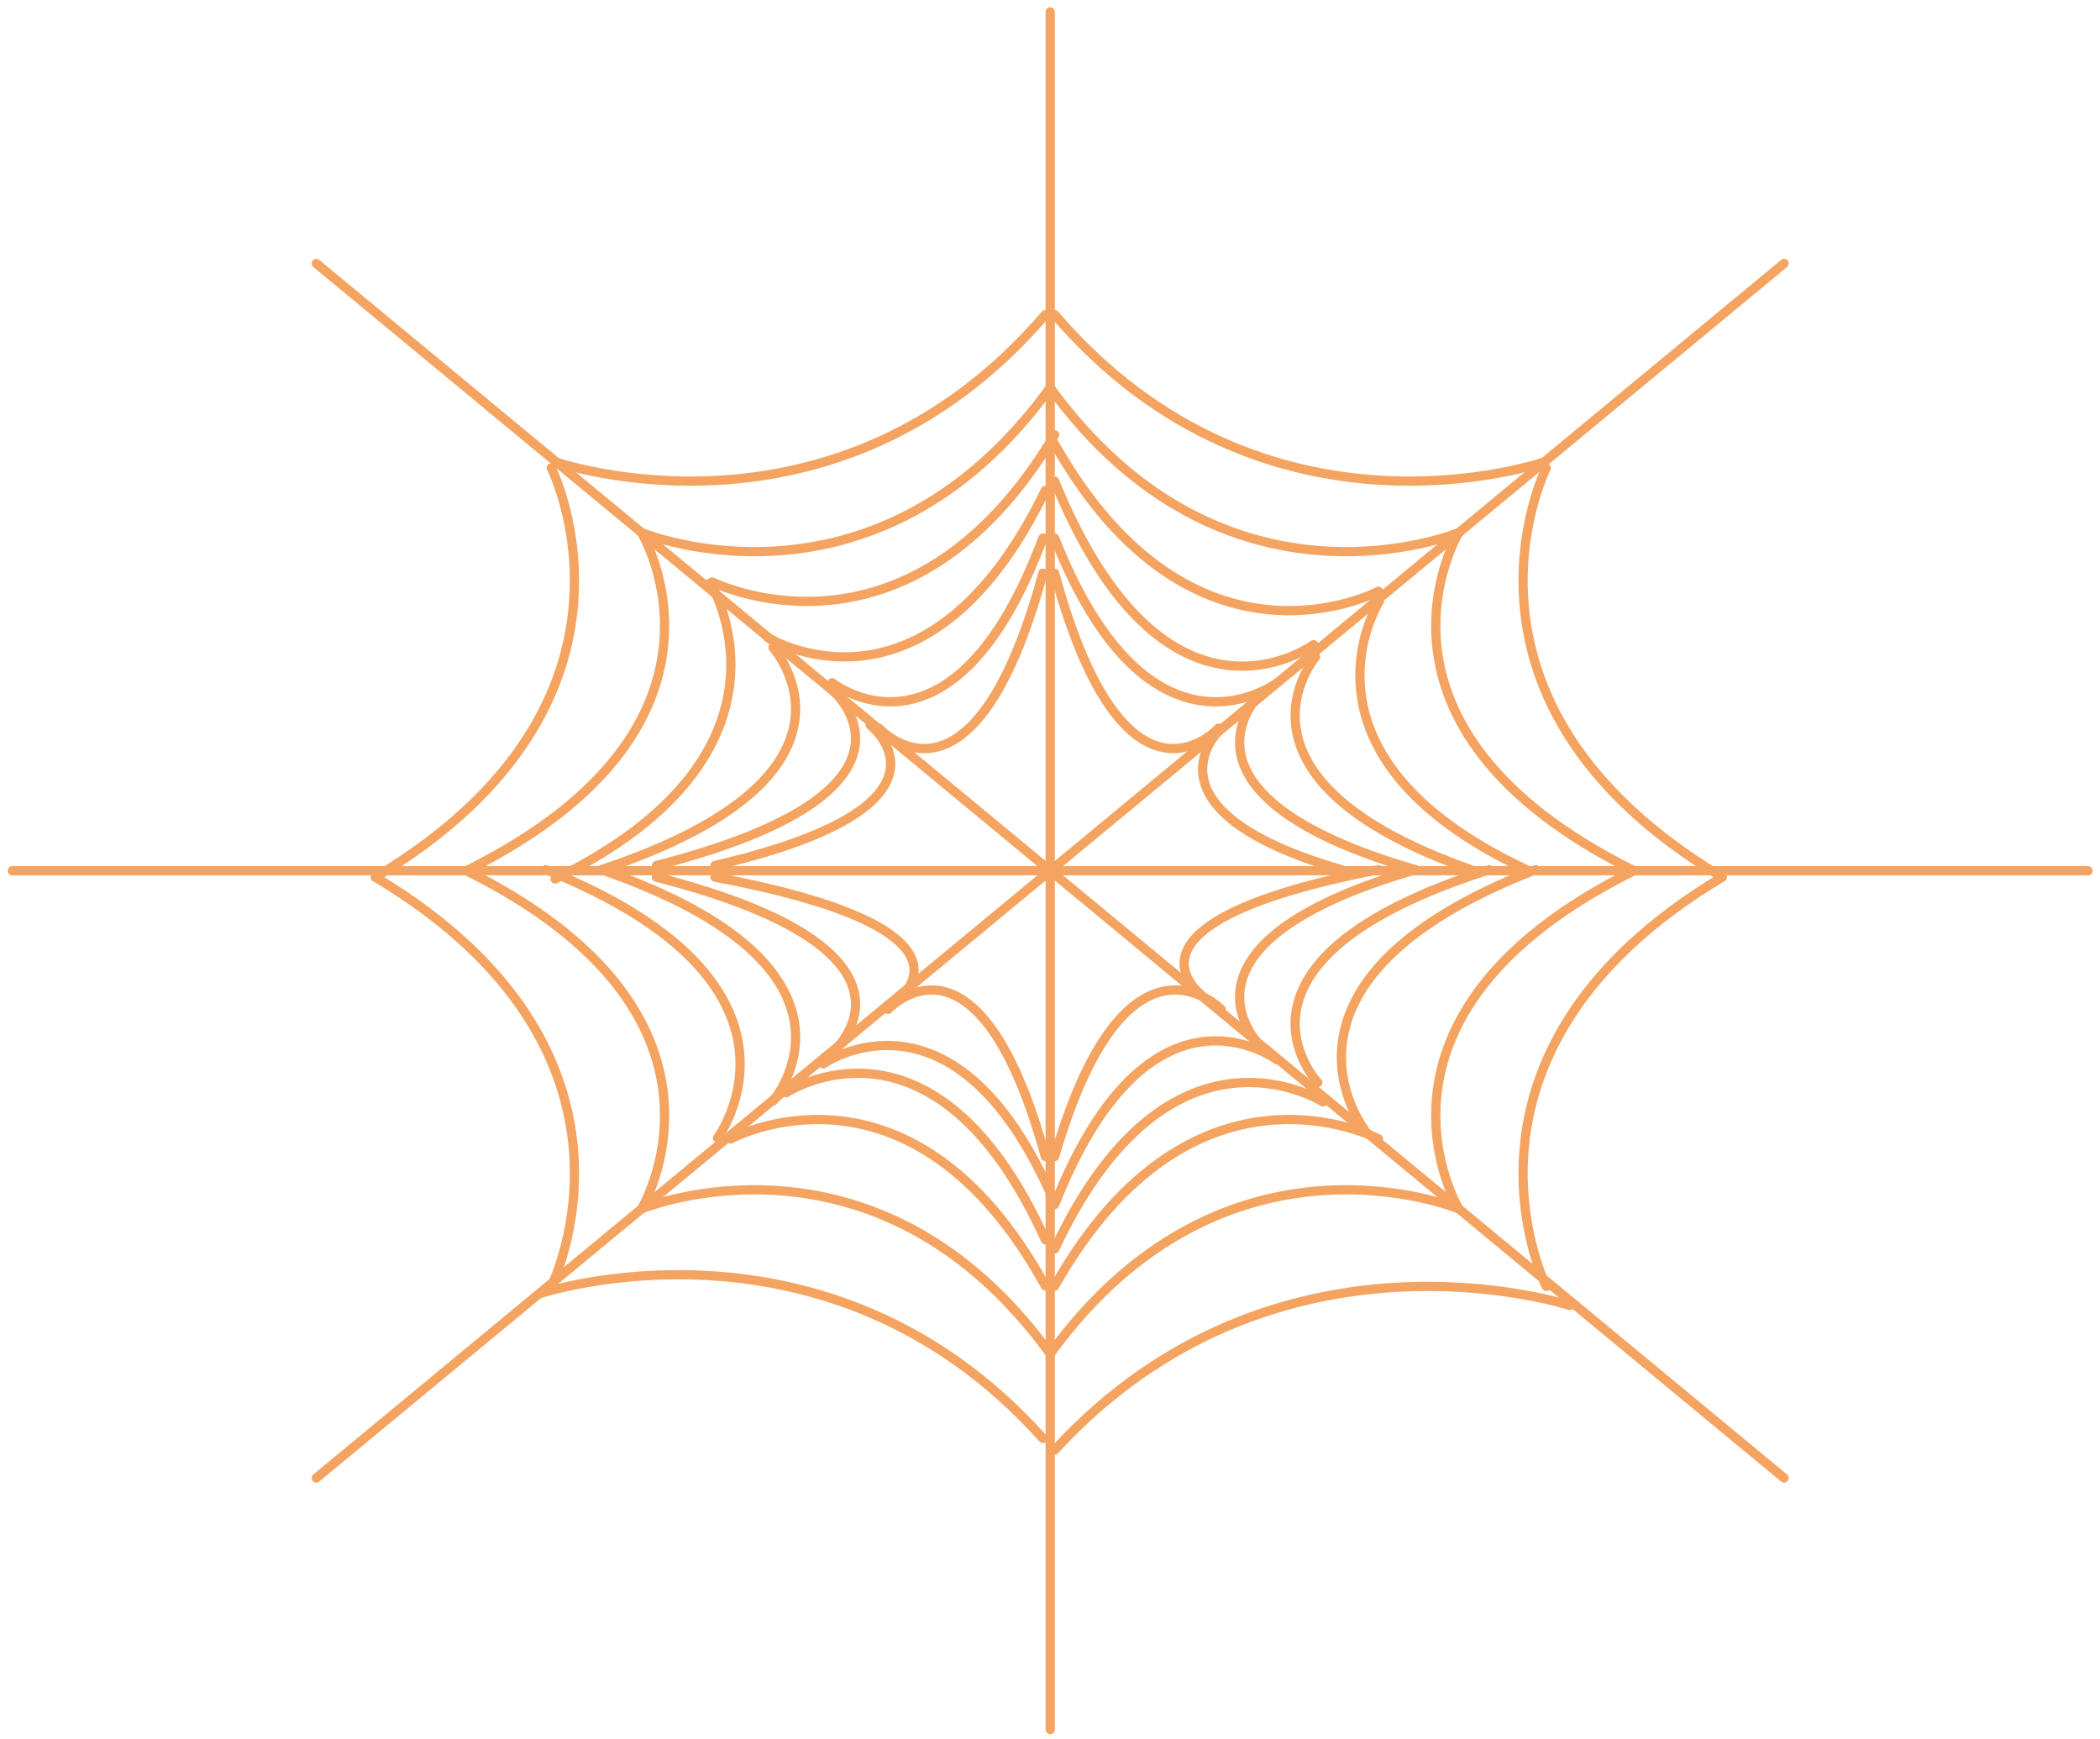 <svg width="227" height="188" viewBox="0 0 227 188" fill="none" xmlns="http://www.w3.org/2000/svg">
<path d="M192.851 28.476L113.217 94.363" stroke="#F4A460" stroke-linecap="round" stroke-linejoin="round"/>
<path d="M34.191 159.746L113.826 93.859" stroke="#F4A460" stroke-linecap="round" stroke-linejoin="round"/>
<path d="M113.521 1.288V94.466" stroke="#F4A460" stroke-linecap="round" stroke-linejoin="round"/>
<path d="M113.521 186.933V93.755" stroke="#F4A460" stroke-linecap="round" stroke-linejoin="round"/>
<path d="M34.191 28.476L113.826 94.363" stroke="#F4A460" stroke-linecap="round" stroke-linejoin="round"/>
<path d="M192.851 159.746L113.217 93.859" stroke="#F4A460" stroke-linecap="round" stroke-linejoin="round"/>
<path d="M1.33 94.11H113.95" stroke="#F4A460" stroke-linecap="round" stroke-linejoin="round"/>
<path d="M225.709 94.11H113.089" stroke="#F4A460" stroke-linecap="round" stroke-linejoin="round"/>
<path d="M157.693 57.561C157.693 57.561 145.072 78.446 176.625 94.11" stroke="#F4A460" stroke-linecap="round" stroke-linejoin="round"/>
<path d="M149.095 65C149.095 65 138.491 81.571 165 94" stroke="#F4A460" stroke-linecap="round" stroke-linejoin="round"/>
<path d="M142.211 71C142.211 71 131.018 84.143 159 94" stroke="#F4A460" stroke-linecap="round" stroke-linejoin="round"/>
<path d="M131.745 79C131.745 79 122.909 87.571 145 94" stroke="#F4A460" stroke-linecap="round" stroke-linejoin="round"/>
<path d="M136.211 75C136.211 75 125.018 85.857 153 94" stroke="#F4A460" stroke-linecap="round" stroke-linejoin="round"/>
<path d="M167.143 50.575C167.143 50.575 154.465 75.851 186.16 94.808" stroke="#F4A460" stroke-linecap="round" stroke-linejoin="round"/>
<path d="M157.695 57.561C157.695 57.561 132.453 68.004 113.521 41.898" stroke="#F4A460" stroke-linecap="round" stroke-linejoin="round"/>
<path d="M149 63.906C149 63.906 129 74.509 114 48" stroke="#F4A460" stroke-linecap="round" stroke-linejoin="round"/>
<path d="M142 69.673C142 69.673 126 81.454 114 52" stroke="#F4A460" stroke-linecap="round" stroke-linejoin="round"/>
<path d="M131.723 78.7C131.723 78.7 121.596 89.867 114 61.949" stroke="#F4A460" stroke-linecap="round" stroke-linejoin="round"/>
<path d="M138.053 73.792C138.053 73.792 124.309 84.215 114 58.158" stroke="#F4A460" stroke-linecap="round" stroke-linejoin="round"/>
<path d="M167 49.906C167 49.906 136.714 60.509 114 34" stroke="#F4A460" stroke-linecap="round" stroke-linejoin="round"/>
<path d="M69.346 130.659C69.346 130.659 94.588 120.217 113.521 146.323" stroke="#F4A460" stroke-linecap="round" stroke-linejoin="round"/>
<path d="M79 123.095C79 123.095 98.429 112.491 113 139" stroke="#F4A460" stroke-linecap="round" stroke-linejoin="round"/>
<path d="M85 118.095C85 118.095 101 107.491 113 134" stroke="#F4A460" stroke-linecap="round" stroke-linejoin="round"/>
<path d="M96 109.095C96 109.095 105.714 98.491 113 125" stroke="#F4A460" stroke-linecap="round" stroke-linejoin="round"/>
<path d="M89 114.978C89 114.978 103.286 104.964 114 130" stroke="#F4A460" stroke-linecap="round" stroke-linejoin="round"/>
<path d="M58.298 139.835C58.298 139.835 89.404 129.412 112.734 155.469" stroke="#F4A460" stroke-linecap="round" stroke-linejoin="round"/>
<path d="M69.345 130.659C69.345 130.659 81.966 109.774 50.413 94.11" stroke="#F4A460" stroke-linecap="round" stroke-linejoin="round"/>
<path d="M77.556 123C77.556 123 89.927 106.429 59 94" stroke="#F4A460" stroke-linecap="round" stroke-linejoin="round"/>
<path d="M83.556 119C83.556 119 95.927 104.714 65 94" stroke="#F4A460" stroke-linecap="round" stroke-linejoin="round"/>
<path d="M96.304 108.709C96.304 108.709 108.982 100.765 77.287 94.807" stroke="#F4A460" stroke-linecap="round" stroke-linejoin="round"/>
<path d="M89.975 113.764C89.975 113.764 102.653 102.931 70.958 94.807" stroke="#F4A460" stroke-linecap="round" stroke-linejoin="round"/>
<path d="M59.592 139.039C59.592 139.039 72.27 113.764 40.575 94.807" stroke="#F4A460" stroke-linecap="round" stroke-linejoin="round"/>
<path d="M69.346 57.561C69.346 57.561 94.588 68.004 113.521 41.898" stroke="#F4A460" stroke-linecap="round" stroke-linejoin="round"/>
<path d="M77 62.906C77 62.906 98.143 73.509 114 47" stroke="#F4A460" stroke-linecap="round" stroke-linejoin="round"/>
<path d="M83 68.906C83 68.906 100.143 79.509 113 53" stroke="#F4A460" stroke-linecap="round" stroke-linejoin="round"/>
<path d="M95.011 78.7C95.011 78.7 105.138 89.867 112.734 61.949" stroke="#F4A460" stroke-linecap="round" stroke-linejoin="round"/>
<path d="M89.947 73.792C89.947 73.792 102.969 84.215 112.734 58.158" stroke="#F4A460" stroke-linecap="round" stroke-linejoin="round"/>
<path d="M60 49.906C60 49.906 90.286 60.509 113 34" stroke="#F4A460" stroke-linecap="round" stroke-linejoin="round"/>
<path d="M69.345 57.561C69.345 57.561 81.966 78.446 50.413 94.11" stroke="#F4A460" stroke-linecap="round" stroke-linejoin="round"/>
<path d="M83.556 70C83.556 70 95.927 83.714 65 94" stroke="#F4A460" stroke-linecap="round" stroke-linejoin="round"/>
<path d="M76.789 63C76.789 63 87.982 81.286 60 95" stroke="#F4A460" stroke-linecap="round" stroke-linejoin="round"/>
<path d="M94.067 78.378C94.067 78.378 105.253 87.044 77.287 93.543" stroke="#F4A460" stroke-linecap="round" stroke-linejoin="round"/>
<path d="M89.975 74.587C89.975 74.587 102.653 85.419 70.958 93.544" stroke="#F4A460" stroke-linecap="round" stroke-linejoin="round"/>
<path d="M59.592 50.575C59.592 50.575 72.27 75.851 40.575 94.808" stroke="#F4A460" stroke-linecap="round" stroke-linejoin="round"/>
<path d="M157.693 130.659C157.693 130.659 145.072 109.774 176.625 94.11" stroke="#F4A460" stroke-linecap="round" stroke-linejoin="round"/>
<path d="M142.444 117C142.444 117 130.073 103.857 161 94" stroke="#F4A460" stroke-linecap="round" stroke-linejoin="round"/>
<path d="M147.444 122C147.444 122 135.073 106 166 94" stroke="#F4A460" stroke-linecap="round" stroke-linejoin="round"/>
<path d="M130.444 108C130.444 108 118.073 100 149 94" stroke="#F4A460" stroke-linecap="round" stroke-linejoin="round"/>
<path d="M136.211 113C136.211 113 125.018 102.143 153 94" stroke="#F4A460" stroke-linecap="round" stroke-linejoin="round"/>
<path d="M167.143 139.039C167.143 139.039 154.465 113.764 186.16 94.807" stroke="#F4A460" stroke-linecap="round" stroke-linejoin="round"/>
<path d="M157.695 130.659C157.695 130.659 132.453 120.217 113.521 146.323" stroke="#F4A460" stroke-linecap="round" stroke-linejoin="round"/>
<path d="M143 119.095C143 119.095 126.429 108.491 114 135" stroke="#F4A460" stroke-linecap="round" stroke-linejoin="round"/>
<path d="M149 123.095C149 123.095 129 112.491 114 139" stroke="#F4A460" stroke-linecap="round" stroke-linejoin="round"/>
<path d="M138.053 114.559C138.053 114.559 124.309 104.136 114 130.193" stroke="#F4A460" stroke-linecap="round" stroke-linejoin="round"/>
<path d="M132 109.095C132 109.095 121.714 98.491 114 125" stroke="#F4A460" stroke-linecap="round" stroke-linejoin="round"/>
<path d="M169.702 141.098C169.702 141.098 137.872 130.676 114 156.732" stroke="#F4A460" stroke-linecap="round" stroke-linejoin="round"/>
</svg>
